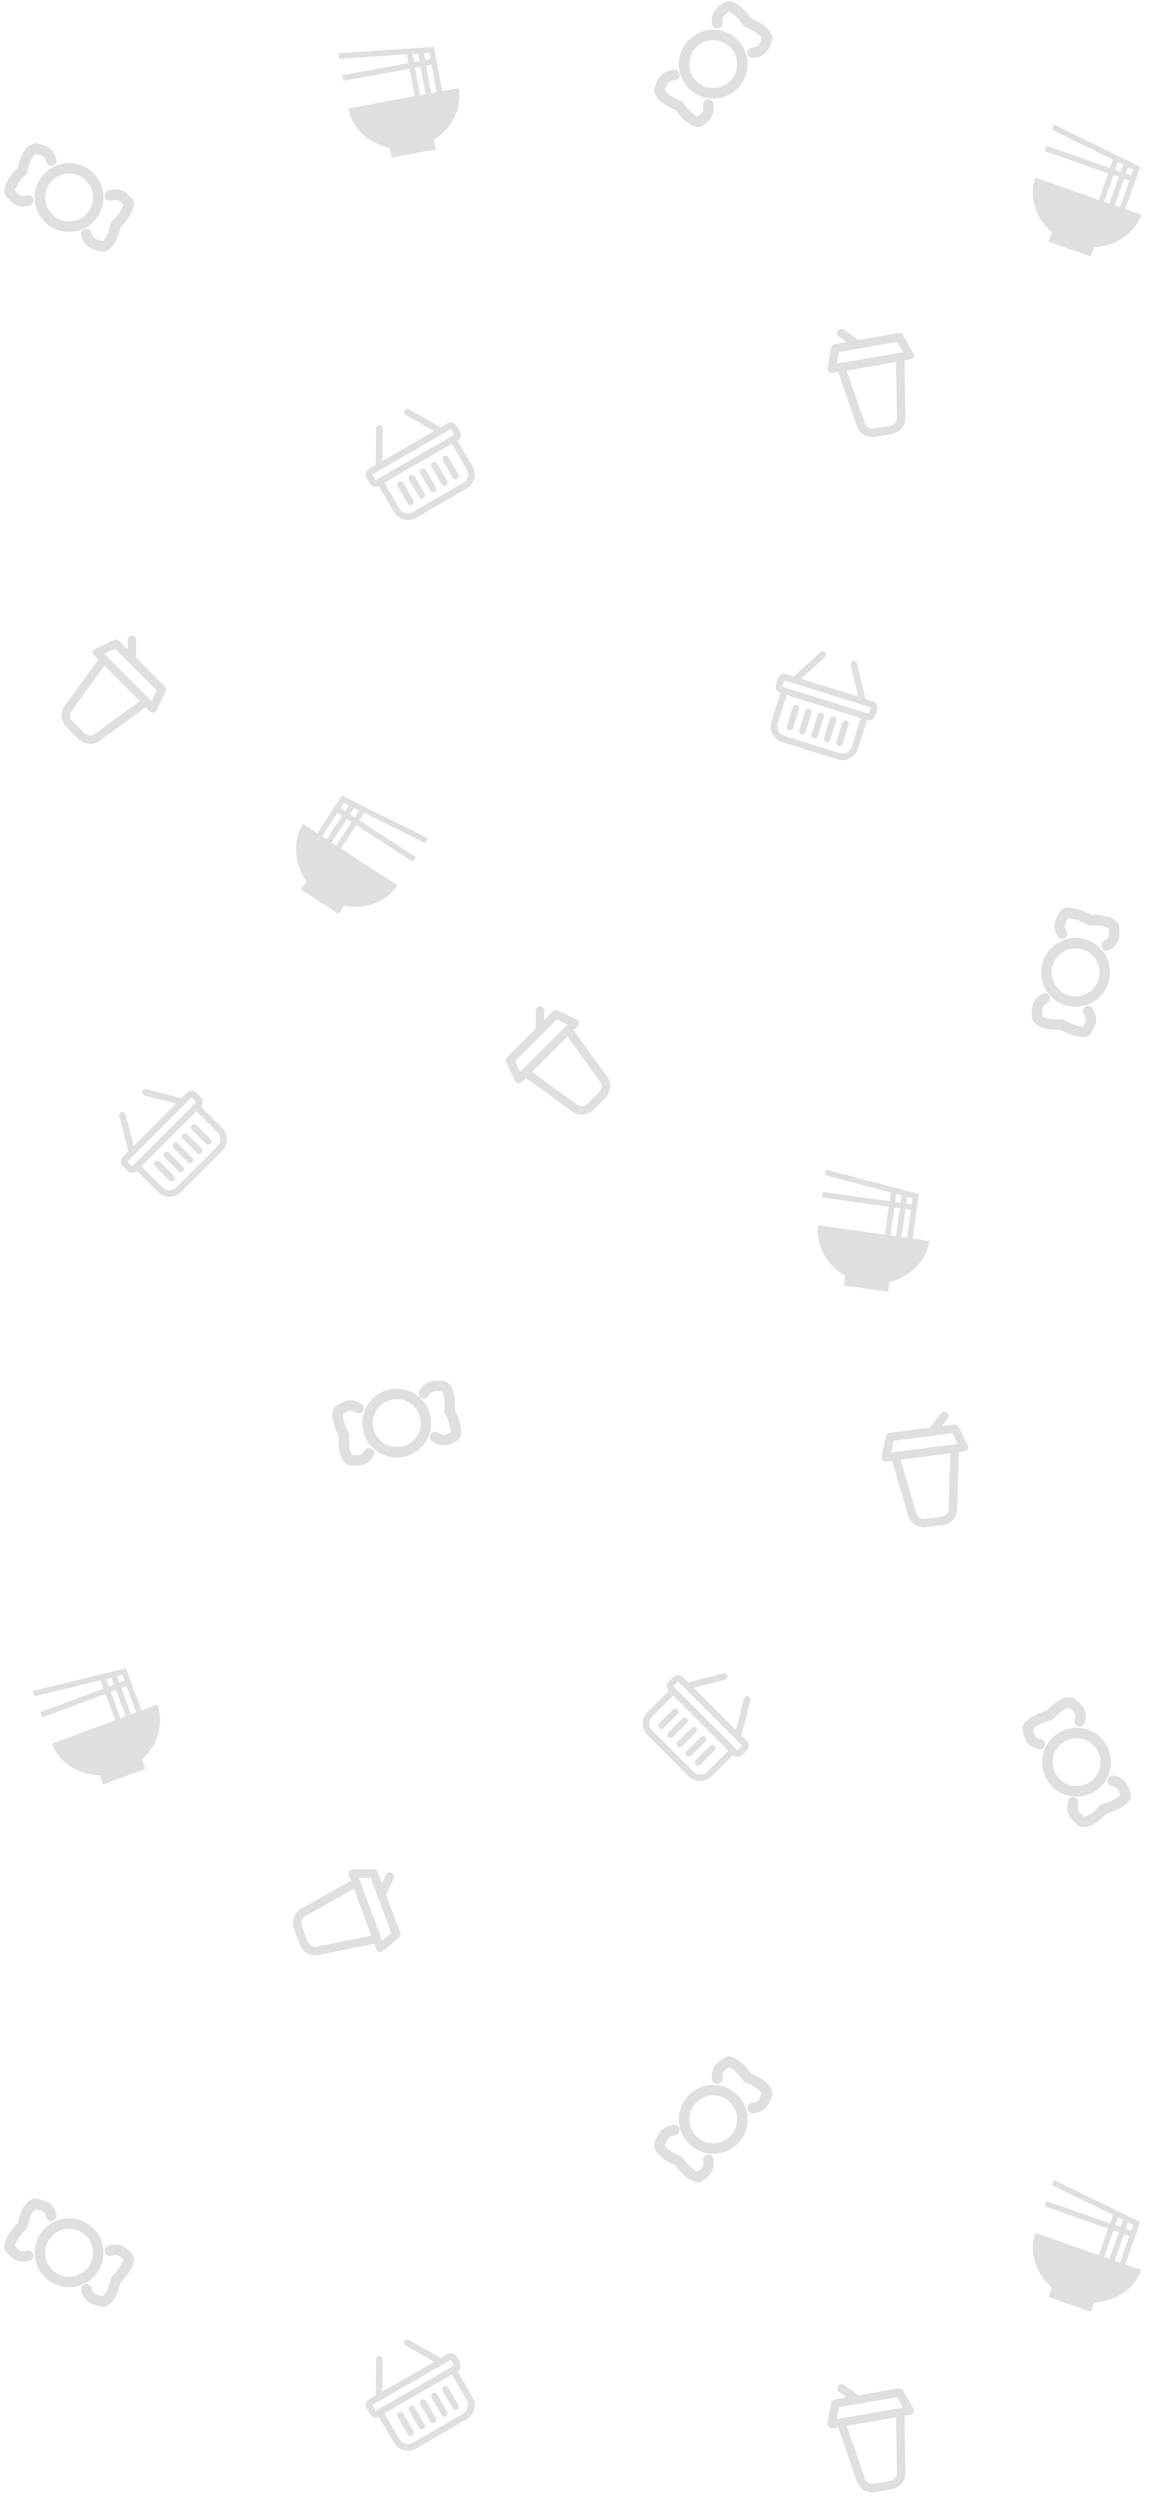<svg width="392" height="843" viewBox="0 0 392 843" fill="none" xmlns="http://www.w3.org/2000/svg">
<path d="M41.017 374.956C41.157 374.922 41.303 374.916 41.447 374.938C41.59 374.961 41.729 375.012 41.854 375.087C41.979 375.163 42.088 375.262 42.176 375.379C42.263 375.496 42.327 375.629 42.363 375.77L45.108 386.391L59.391 372.108L48.769 369.365C48.484 369.291 48.238 369.108 48.086 368.855C47.933 368.603 47.886 368.302 47.954 368.019C48.023 367.735 48.202 367.493 48.452 367.345C48.701 367.196 49.002 367.155 49.286 367.228L61.194 370.304L63.077 368.422C63.487 368.011 64.046 367.784 64.632 367.789C65.217 367.794 65.781 368.032 66.198 368.45L67.773 370.025C68.191 370.442 68.429 371.006 68.434 371.591C68.439 372.177 68.212 372.736 67.801 373.146L74.888 380.233C75.933 381.278 76.527 382.686 76.54 384.15C76.553 385.614 75.984 387.012 74.959 388.038L61.038 401.959C60.012 402.984 58.614 403.553 57.15 403.54C55.686 403.527 54.278 402.933 53.233 401.889L46.146 394.801C45.736 395.212 45.177 395.439 44.591 395.434C44.006 395.429 43.442 395.191 43.025 394.773L41.45 393.198C41.032 392.781 40.794 392.217 40.789 391.632C40.784 391.046 41.011 390.487 41.422 390.077L43.304 388.194L40.225 376.289C40.189 376.148 40.18 376.002 40.2 375.859C40.22 375.716 40.268 375.578 40.341 375.455C40.415 375.331 40.512 375.223 40.628 375.138C40.743 375.053 40.877 374.99 41.017 374.956ZM47.693 393.255L54.78 400.342C55.407 400.968 56.252 401.325 57.13 401.333C58.008 401.34 58.847 400.999 59.463 400.384L73.384 386.463C73.999 385.847 74.341 385.008 74.332 384.13C74.325 383.252 73.968 382.407 73.342 381.78L66.255 374.693L47.693 393.255ZM42.996 391.652L44.571 393.227L66.227 371.571L64.652 369.996L42.996 391.652ZM52.361 391.736C52.567 391.531 52.846 391.417 53.139 391.42C53.432 391.422 53.714 391.541 53.922 391.75L58.647 396.475C58.856 396.684 58.975 396.965 58.977 397.258C58.98 397.551 58.866 397.83 58.661 398.036C58.456 398.241 58.176 398.354 57.884 398.352C57.591 398.349 57.309 398.23 57.1 398.022L52.376 393.297C52.167 393.088 52.048 392.806 52.045 392.513C52.043 392.221 52.156 391.941 52.361 391.736ZM55.455 388.642C55.66 388.437 55.94 388.323 56.233 388.326C56.525 388.329 56.807 388.448 57.016 388.656L61.741 393.381C61.95 393.59 62.068 393.872 62.071 394.164C62.074 394.457 61.96 394.737 61.755 394.942C61.55 395.147 61.27 395.261 60.977 395.258C60.684 395.256 60.403 395.137 60.194 394.928L55.469 390.203C55.26 389.994 55.142 389.713 55.139 389.42C55.136 389.127 55.25 388.847 55.455 388.642ZM58.549 385.549C58.754 385.344 59.033 385.23 59.326 385.233C59.619 385.235 59.901 385.354 60.11 385.563L64.834 390.288C65.043 390.496 65.162 390.778 65.165 391.071C65.167 391.364 65.053 391.643 64.848 391.848C64.643 392.054 64.364 392.167 64.071 392.165C63.778 392.162 63.496 392.043 63.288 391.834L58.563 387.11C58.354 386.901 58.235 386.619 58.233 386.326C58.23 386.034 58.344 385.754 58.549 385.549ZM61.642 382.455C61.847 382.25 62.127 382.136 62.42 382.139C62.712 382.142 62.994 382.26 63.203 382.469L67.928 387.194C68.137 387.403 68.255 387.685 68.258 387.977C68.261 388.27 68.147 388.55 67.942 388.755C67.737 388.96 67.457 389.074 67.164 389.071C66.872 389.068 66.59 388.95 66.381 388.741L61.656 384.016C61.447 383.807 61.329 383.525 61.326 383.233C61.323 382.94 61.437 382.66 61.642 382.455ZM64.736 379.362C64.941 379.156 65.221 379.043 65.513 379.045C65.806 379.048 66.088 379.167 66.297 379.376L71.022 384.1C71.23 384.309 71.349 384.591 71.352 384.884C71.354 385.176 71.241 385.456 71.035 385.661C70.83 385.866 70.551 385.98 70.258 385.977C69.965 385.975 69.683 385.856 69.475 385.647L64.75 380.922C64.541 380.714 64.422 380.432 64.42 380.139C64.417 379.846 64.531 379.567 64.736 379.362Z" fill="#818181" fill-opacity="0.25"/>
<path d="M278.443 219.93C278.538 220.038 278.611 220.165 278.658 220.303C278.704 220.44 278.724 220.586 278.715 220.732C278.706 220.878 278.668 221.021 278.605 221.153C278.542 221.285 278.454 221.403 278.346 221.5L270.209 228.857L289.488 234.887L286.991 224.204C286.925 223.918 286.973 223.615 287.126 223.363C287.279 223.111 287.524 222.929 287.806 222.858C288.089 222.788 288.387 222.834 288.634 222.986C288.881 223.139 289.058 223.386 289.124 223.672L291.922 235.648L294.463 236.443C295.017 236.616 295.478 237.006 295.745 237.527C296.011 238.048 296.062 238.658 295.886 239.222L295.221 241.347C295.045 241.911 294.656 242.383 294.139 242.659C293.623 242.935 293.022 242.993 292.468 242.82L289.477 252.386C289.036 253.795 288.063 254.975 286.773 255.665C285.482 256.356 283.979 256.501 282.595 256.068L263.805 250.191C262.421 249.758 261.269 248.783 260.601 247.48C259.934 246.177 259.807 244.654 260.248 243.244L263.24 233.678C262.686 233.505 262.225 233.115 261.958 232.594C261.691 232.073 261.64 231.464 261.817 230.9L262.482 228.774C262.658 228.21 263.047 227.738 263.563 227.462C264.079 227.186 264.68 227.128 265.234 227.301L267.775 228.096L276.894 219.847C277.002 219.749 277.128 219.674 277.264 219.625C277.4 219.576 277.544 219.555 277.687 219.563C277.831 219.57 277.971 219.607 278.101 219.67C278.23 219.732 278.348 219.821 278.443 219.93ZM265.327 234.331L262.336 243.897C262.071 244.743 262.147 245.657 262.548 246.439C262.948 247.22 263.64 247.805 264.47 248.065L283.26 253.942C284.091 254.202 284.992 254.115 285.767 253.701C286.541 253.286 287.124 252.578 287.389 251.733L290.381 242.167L265.327 234.331ZM264.569 229.427L263.905 231.553L293.133 240.694L293.798 238.569L264.569 229.427ZM268.838 237.763C269.115 237.85 269.346 238.045 269.479 238.305C269.612 238.566 269.638 238.871 269.55 239.152L267.555 245.53C267.467 245.811 267.272 246.047 267.014 246.185C266.756 246.324 266.456 246.353 266.179 246.266C265.902 246.179 265.671 245.984 265.538 245.724C265.405 245.463 265.379 245.158 265.467 244.877L267.462 238.499C267.55 238.218 267.745 237.982 268.003 237.844C268.261 237.705 268.561 237.676 268.838 237.763ZM273.014 239.069C273.291 239.156 273.521 239.351 273.654 239.611C273.788 239.872 273.813 240.176 273.725 240.458L271.731 246.836C271.642 247.117 271.448 247.353 271.19 247.491C270.932 247.63 270.631 247.658 270.354 247.572C270.077 247.485 269.847 247.29 269.714 247.03C269.58 246.769 269.555 246.464 269.643 246.183L271.637 239.805C271.726 239.524 271.92 239.288 272.178 239.149C272.436 239.011 272.737 238.982 273.014 239.069ZM277.189 240.375C277.466 240.462 277.697 240.657 277.83 240.917C277.963 241.178 277.989 241.482 277.901 241.764L275.906 248.141C275.818 248.423 275.624 248.659 275.365 248.797C275.107 248.935 274.807 248.964 274.53 248.878C274.253 248.791 274.023 248.596 273.889 248.336C273.756 248.075 273.73 247.77 273.818 247.488L275.813 241.111C275.901 240.829 276.096 240.594 276.354 240.455C276.612 240.317 276.912 240.288 277.189 240.375ZM281.365 241.681C281.642 241.768 281.872 241.963 282.006 242.223C282.139 242.484 282.164 242.788 282.076 243.07L280.082 249.447C279.994 249.729 279.799 249.965 279.541 250.103C279.283 250.241 278.982 250.27 278.705 250.184C278.429 250.097 278.198 249.902 278.065 249.642C277.931 249.381 277.906 249.076 277.994 248.794L279.988 242.417C280.077 242.135 280.271 241.899 280.529 241.761C280.787 241.623 281.088 241.594 281.365 241.681ZM285.54 242.987C285.817 243.073 286.048 243.268 286.181 243.529C286.315 243.79 286.34 244.094 286.252 244.376L284.257 250.753C284.169 251.035 283.975 251.271 283.716 251.409C283.458 251.547 283.158 251.576 282.881 251.49C282.604 251.403 282.374 251.208 282.24 250.948C282.107 250.687 282.081 250.382 282.17 250.1L284.164 243.723C284.252 243.441 284.447 243.205 284.705 243.067C284.963 242.929 285.263 242.9 285.54 242.987Z" fill="#818181" fill-opacity="0.25"/>
<path d="M180.719 340.707C180.726 340.333 180.88 339.977 181.146 339.715C181.413 339.452 181.772 339.304 182.145 339.303C182.519 339.302 182.877 339.448 183.142 339.709C183.408 339.969 183.56 340.325 183.566 340.698L183.556 343.975L186.503 341.027C186.931 340.599 187.579 340.488 188.122 340.743L194.49 343.746C194.696 343.844 194.875 343.989 195.013 344.17C195.151 344.352 195.242 344.564 195.281 344.789C195.319 345.013 195.302 345.244 195.233 345.462C195.163 345.68 195.042 345.878 194.88 346.039L193.474 347.446L204.794 363.037C206.472 365.282 206.109 368.283 204.077 370.315L200.314 374.078C198.28 376.112 195.279 376.475 193.051 374.807L177.445 363.475L176.039 364.88C175.878 365.042 175.68 365.163 175.462 365.233C175.244 365.302 175.013 365.319 174.789 365.28C174.564 365.242 174.352 365.15 174.17 365.013C173.989 364.875 173.844 364.696 173.746 364.49L170.743 358.122C170.617 357.856 170.578 357.558 170.629 357.269C170.68 356.979 170.819 356.712 171.027 356.503L180.701 346.829L180.719 340.707ZM191.431 349.489L179.488 361.432L194.751 372.51C195.815 373.307 197.239 373.136 198.305 372.07L202.071 368.304C203.137 367.238 203.308 365.813 202.499 364.732L191.431 349.489ZM187.801 343.746L173.748 357.8L175.464 361.438L191.441 345.462L187.801 343.746Z" fill="#818181" fill-opacity="0.25"/>
<path d="M317.463 476.532C317.696 476.241 318.036 476.053 318.407 476.008C318.779 475.963 319.153 476.065 319.449 476.292C319.746 476.52 319.94 476.854 319.991 477.222C320.043 477.591 319.946 477.965 319.722 478.264L317.713 480.853L321.847 480.319C322.448 480.242 323.028 480.549 323.303 481.082L326.511 487.35C326.614 487.553 326.668 487.778 326.666 488.005C326.664 488.233 326.607 488.457 326.5 488.658C326.393 488.86 326.239 489.032 326.051 489.162C325.863 489.292 325.646 489.375 325.419 489.404L323.446 489.659L322.887 508.918C322.846 511.72 320.725 513.875 317.875 514.243L312.597 514.924C309.744 515.292 307.146 513.747 306.401 511.066L300.964 492.561L298.994 492.816C298.767 492.845 298.536 492.82 298.321 492.742C298.106 492.664 297.913 492.536 297.759 492.369C297.604 492.201 297.492 491.999 297.433 491.779C297.373 491.559 297.367 491.329 297.416 491.106L298.927 484.229C298.99 483.942 299.14 483.682 299.358 483.484C299.575 483.286 299.849 483.159 300.141 483.122L313.71 481.37L317.463 476.532ZM320.581 490.029L303.83 492.191L309.15 510.285C309.505 511.566 310.738 512.3 312.233 512.107L317.515 511.425C319.01 511.232 320.016 510.209 320.035 508.859L320.581 490.029ZM321.214 483.265L301.503 485.809L300.64 489.739L323.049 486.846L321.214 483.265Z" fill="#818181" fill-opacity="0.25"/>
<path d="M139.078 471.513C134.473 468.627 128.399 470.022 125.513 474.628C122.628 479.234 124.022 485.307 128.628 488.193C133.234 491.079 139.307 489.684 142.193 485.078C145.079 480.472 143.684 474.399 139.078 471.513Z" stroke="#818181" stroke-opacity="0.25" stroke-width="3.533" stroke-linecap="round" stroke-linejoin="round"/>
<path d="M143.023 469.787C144.631 467.221 146.305 467.108 149.675 467.432C151.6 468.638 151.917 472.41 151.592 475.78C153.354 478.671 154.313 482.845 153.509 484.128C150.618 485.89 149.336 486.133 146.77 484.525M124.451 490.012C122.843 492.578 121.401 492.598 118.031 492.273C116.107 491.068 115.79 487.296 116.114 483.926C114.352 481.035 113.394 476.861 114.198 475.578C117.089 473.816 118.403 473.242 120.969 474.85" stroke="#818181" stroke-opacity="0.25" stroke-width="3.533" stroke-linecap="round" stroke-linejoin="round"/>
<path d="M143.335 284.22L122.841 274.077L121.2 276.6L140.24 288.98L139.209 290.567L120.169 278.187L115.01 286.12L134.05 298.5C132.183 301.372 129.576 303.402 126.278 304.621C122.979 305.84 119.57 306.084 116.019 305.4L114.213 308.177L101.52 299.923L103.325 297.147C101.276 294.189 100.11 290.947 99.876 287.454C99.641 283.96 100.45 280.739 102.317 277.867L107.077 280.962L115.33 268.268L144.367 282.634L143.335 284.22ZM116.009 270.696L114.854 272.473L116.44 273.505L117.699 271.569L116.009 270.696ZM113.822 274.06L108.664 281.993L110.25 283.025L115.409 275.092L113.822 274.06ZM113.424 285.088L118.582 277.155L116.995 276.123L111.837 284.057L113.424 285.088ZM119.614 275.568L121.11 273.268L119.43 272.379L118.027 274.537L119.614 275.568Z" fill="#818181" fill-opacity="0.25"/>
<path d="M136.484 789.434C136.414 789.561 136.371 789.7 136.355 789.845C136.34 789.989 136.353 790.136 136.394 790.276C136.434 790.417 136.502 790.548 136.593 790.663C136.683 790.777 136.795 790.873 136.922 790.945L146.47 796.345L128.977 806.444L129.077 795.474C129.079 795.18 128.966 794.896 128.761 794.683C128.557 794.47 128.278 794.346 127.987 794.339C127.696 794.332 127.415 794.442 127.207 794.645C126.999 794.848 126.881 795.127 126.879 795.421L126.768 807.72L124.462 809.051C123.96 809.341 123.595 809.822 123.449 810.389C123.303 810.956 123.386 811.562 123.682 812.073L124.795 814.002C125.091 814.514 125.573 814.889 126.138 815.046C126.702 815.202 127.301 815.127 127.803 814.837L132.815 823.517C133.553 824.796 134.76 825.735 136.17 826.126C137.581 826.518 139.079 826.33 140.335 825.605L157.385 815.761C158.641 815.036 159.552 813.833 159.918 812.415C160.284 810.998 160.075 809.484 159.337 808.205L154.325 799.525C154.828 799.235 155.192 798.753 155.339 798.187C155.485 797.62 155.401 797.014 155.106 796.502L153.992 794.573C153.697 794.062 153.214 793.686 152.65 793.53C152.086 793.373 151.487 793.448 150.984 793.738L148.679 795.069L137.977 789.014C137.85 788.942 137.711 788.896 137.567 788.879C137.424 788.861 137.279 788.872 137.14 788.91C137.002 788.949 136.873 789.015 136.76 789.105C136.648 789.195 136.553 789.307 136.484 789.434ZM152.431 800.619L157.442 809.298C157.885 810.066 158.011 810.975 157.791 811.825C157.571 812.675 157.025 813.397 156.271 813.832L139.221 823.676C138.467 824.111 137.569 824.224 136.722 823.989C135.876 823.754 135.152 823.191 134.709 822.423L129.698 813.744L152.431 800.619ZM152.098 795.667L153.212 797.596L126.69 812.909L125.576 810.98L152.098 795.667ZM149.756 804.735C149.504 804.88 149.322 805.121 149.249 805.404C149.176 805.688 149.218 805.99 149.365 806.246L152.706 812.033C152.854 812.289 153.095 812.476 153.377 812.555C153.659 812.633 153.959 812.595 154.21 812.45C154.461 812.305 154.644 812.065 154.717 811.781C154.79 811.498 154.748 811.195 154.601 810.939L151.26 805.153C151.112 804.897 150.871 804.709 150.588 804.631C150.306 804.552 150.007 804.59 149.756 804.735ZM145.967 806.922C145.716 807.068 145.533 807.308 145.46 807.592C145.387 807.875 145.429 808.178 145.576 808.434L148.917 814.22C149.065 814.476 149.306 814.664 149.588 814.742C149.87 814.82 150.17 814.783 150.421 814.638C150.672 814.493 150.855 814.252 150.928 813.969C151.001 813.685 150.959 813.382 150.812 813.127L147.471 807.34C147.323 807.084 147.082 806.897 146.8 806.818C146.518 806.74 146.218 806.777 145.967 806.922ZM142.178 809.11C141.927 809.255 141.744 809.496 141.671 809.779C141.598 810.063 141.64 810.365 141.787 810.621L145.128 816.408C145.276 816.664 145.517 816.851 145.8 816.93C146.082 817.008 146.381 816.97 146.632 816.825C146.884 816.68 147.066 816.44 147.139 816.156C147.212 815.873 147.17 815.57 147.023 815.314L143.682 809.528C143.534 809.272 143.293 809.084 143.011 809.006C142.729 808.927 142.429 808.965 142.178 809.11ZM138.389 811.297C138.138 811.443 137.956 811.683 137.882 811.967C137.809 812.25 137.851 812.553 137.999 812.809L141.34 818.595C141.487 818.851 141.729 819.039 142.011 819.117C142.293 819.195 142.592 819.158 142.844 819.013C143.095 818.868 143.277 818.627 143.35 818.344C143.423 818.06 143.382 817.757 143.234 817.502L139.893 811.715C139.745 811.459 139.504 811.272 139.222 811.193C138.94 811.115 138.64 811.152 138.389 811.297ZM134.6 813.485C134.349 813.63 134.167 813.871 134.093 814.154C134.02 814.438 134.062 814.74 134.21 814.996L137.551 820.783C137.698 821.039 137.94 821.226 138.222 821.305C138.504 821.383 138.803 821.345 139.055 821.2C139.306 821.055 139.488 820.815 139.561 820.531C139.635 820.248 139.593 819.945 139.445 819.689L136.104 813.903C135.957 813.647 135.715 813.459 135.433 813.381C135.151 813.302 134.851 813.34 134.6 813.485Z" fill="#818181" fill-opacity="0.25"/>
<path d="M25.855 769.098C20.605 770.505 15.209 767.39 13.802 762.14C12.395 756.889 15.511 751.493 20.761 750.086C26.011 748.679 31.407 751.795 32.814 757.045C34.221 762.295 31.105 767.692 25.855 769.098Z" stroke="#818181" stroke-opacity="0.25" stroke-width="3.533" stroke-linecap="round" stroke-linejoin="round"/>
<path d="M29.119 771.907C29.903 774.832 31.471 775.431 34.788 776.11C36.982 775.522 38.392 772.009 39.07 768.693C41.603 766.446 43.745 762.738 43.353 761.275C41.106 758.742 39.952 758.134 37.027 758.918M17.302 747.121C16.518 744.196 15.146 743.754 11.829 743.075C9.635 743.663 8.225 747.175 7.546 750.492C5.013 752.739 2.872 756.447 3.264 757.91C5.51 760.443 6.599 761.377 9.523 760.593" stroke="#818181" stroke-opacity="0.25" stroke-width="3.533" stroke-linecap="round" stroke-linejoin="round"/>
<path d="M284.626 804.135C284.317 803.926 283.937 803.847 283.569 803.914C283.201 803.981 282.873 804.189 282.658 804.494C282.442 804.799 282.355 805.175 282.415 805.543C282.476 805.91 282.679 806.239 282.981 806.458L285.666 808.336L281.56 809.05C280.963 809.154 280.5 809.619 280.396 810.21L279.188 817.147C279.149 817.371 279.164 817.602 279.233 817.818C279.303 818.035 279.423 818.232 279.585 818.393C279.747 818.554 279.945 818.673 280.163 818.741C280.382 818.81 280.613 818.825 280.838 818.785L282.798 818.444L289.036 836.674C289.905 839.339 292.568 840.768 295.4 840.276L300.643 839.364C303.476 838.871 305.501 836.626 305.418 833.843L305.131 814.559L307.089 814.218C307.314 814.179 307.527 814.087 307.709 813.949C307.892 813.811 308.038 813.632 308.136 813.426C308.234 813.22 308.281 812.994 308.273 812.766C308.265 812.539 308.202 812.317 308.09 812.119L304.61 805.997C304.465 805.742 304.244 805.538 303.978 805.413C303.711 805.288 303.413 805.248 303.122 805.299L289.644 807.644L284.626 804.135ZM285.645 817.949L302.285 815.054L302.561 833.912C302.601 835.241 301.641 836.307 300.156 836.566L294.909 837.478C293.424 837.737 292.16 837.057 291.742 835.773L285.645 817.949ZM283.037 811.676L302.617 808.27L304.605 811.768L282.345 815.64L283.037 811.676Z" fill="#818181" fill-opacity="0.25"/>
<path d="M360.633 603.686C355.383 602.279 352.267 596.882 353.674 591.632C355.081 586.382 360.477 583.267 365.727 584.673C370.977 586.08 374.093 591.476 372.686 596.727C371.279 601.977 365.883 605.092 360.633 603.686Z" stroke="#818181" stroke-opacity="0.25" stroke-width="3.533" stroke-linecap="round" stroke-linejoin="round"/>
<path d="M362.055 607.75C361.272 610.675 362.33 611.978 364.863 614.224C367.056 614.812 370.034 612.475 372.28 609.941C375.597 609.263 379.306 607.122 379.698 605.659C379.019 602.342 378.323 601.238 375.398 600.454M364.214 580.376C364.998 577.451 364.03 576.381 361.497 574.135C359.303 573.547 356.326 575.884 354.08 578.418C350.763 579.096 347.054 581.237 346.662 582.7C347.341 586.017 347.817 587.37 350.742 588.154" stroke="#818181" stroke-opacity="0.25" stroke-width="3.533" stroke-linecap="round" stroke-linejoin="round"/>
<path d="M354.905 736.786L375.452 746.823L374.456 749.663L353.026 742.143L352.399 743.929L373.829 751.449L370.696 760.378L349.266 752.858C348.132 756.091 348.116 759.395 349.164 762.751C350.213 766.108 352.102 768.956 354.812 771.351L353.715 774.477L368.002 779.49L369.098 776.364C372.693 776.181 375.971 775.125 378.881 773.178C381.791 771.23 383.849 768.623 384.983 765.391L379.625 763.511L384.638 749.224L355.532 735L354.905 736.786ZM382.301 750.169L381.599 752.169L379.813 751.543L380.578 749.364L382.301 750.169ZM380.973 753.955L377.84 762.884L376.054 762.258L379.187 753.328L380.973 753.955ZM372.482 761.004L375.615 752.075L377.401 752.702L374.268 761.631L372.482 761.004ZM376.242 750.289L377.15 747.7L378.88 748.487L378.027 750.916L376.242 750.289Z" fill="#818181" fill-opacity="0.25"/>
<path d="M252.356 571.956C252.216 571.922 252.07 571.916 251.926 571.938C251.783 571.961 251.644 572.011 251.519 572.087C251.394 572.163 251.285 572.262 251.197 572.379C251.11 572.496 251.046 572.629 251.01 572.77L248.266 583.391L233.982 569.108L244.604 566.365C244.889 566.291 245.135 566.108 245.287 565.855C245.44 565.603 245.487 565.302 245.419 565.019C245.35 564.735 245.171 564.493 244.921 564.345C244.672 564.196 244.371 564.155 244.087 564.228L232.179 567.304L230.296 565.422C229.886 565.011 229.327 564.784 228.741 564.789C228.156 564.794 227.592 565.032 227.175 565.45L225.6 567.025C225.182 567.442 224.944 568.006 224.939 568.591C224.934 569.177 225.161 569.736 225.572 570.146L218.485 577.233C217.44 578.278 216.846 579.686 216.833 581.15C216.82 582.614 217.389 584.012 218.414 585.038L232.335 598.959C233.361 599.984 234.759 600.553 236.223 600.54C237.687 600.527 239.095 599.933 240.14 598.889L247.227 591.801C247.637 592.212 248.196 592.439 248.782 592.434C249.367 592.429 249.931 592.191 250.349 591.773L251.923 590.198C252.341 589.781 252.579 589.217 252.584 588.632C252.589 588.046 252.362 587.487 251.952 587.077L250.069 585.194L253.148 573.289C253.184 573.148 253.193 573.002 253.173 572.859C253.153 572.716 253.105 572.578 253.032 572.455C252.958 572.331 252.861 572.223 252.745 572.138C252.63 572.053 252.496 571.99 252.356 571.956ZM245.68 590.255L238.593 597.342C237.966 597.968 237.121 598.325 236.243 598.333C235.365 598.34 234.526 597.999 233.91 597.384L219.989 583.463C219.374 582.847 219.033 582.008 219.04 581.13C219.048 580.252 219.405 579.407 220.031 578.78L227.118 571.693L245.68 590.255ZM250.377 588.652L248.802 590.227L227.147 568.571L228.721 566.996L250.377 588.652ZM241.012 588.736C240.806 588.531 240.527 588.417 240.234 588.42C239.941 588.422 239.66 588.541 239.451 588.75L234.726 593.475C234.517 593.684 234.398 593.965 234.396 594.258C234.393 594.551 234.507 594.83 234.712 595.036C234.917 595.241 235.197 595.354 235.489 595.352C235.782 595.349 236.064 595.23 236.273 595.022L240.997 590.297C241.206 590.088 241.325 589.806 241.328 589.513C241.33 589.221 241.217 588.941 241.012 588.736ZM237.918 585.642C237.713 585.437 237.433 585.323 237.14 585.326C236.848 585.329 236.566 585.448 236.357 585.656L231.632 590.381C231.423 590.59 231.305 590.872 231.302 591.164C231.299 591.457 231.413 591.737 231.618 591.942C231.823 592.147 232.103 592.261 232.396 592.258C232.689 592.256 232.97 592.137 233.179 591.928L237.904 587.203C238.113 586.994 238.232 586.713 238.234 586.42C238.237 586.127 238.123 585.847 237.918 585.642ZM234.824 582.549C234.619 582.344 234.34 582.23 234.047 582.233C233.754 582.235 233.472 582.354 233.263 582.563L228.539 587.288C228.33 587.496 228.211 587.778 228.208 588.071C228.206 588.364 228.32 588.643 228.525 588.848C228.73 589.054 229.009 589.167 229.302 589.165C229.595 589.162 229.877 589.043 230.086 588.834L234.81 584.11C235.019 583.901 235.138 583.619 235.141 583.326C235.143 583.034 235.029 582.754 234.824 582.549ZM231.731 579.455C231.526 579.25 231.246 579.136 230.953 579.139C230.66 579.142 230.379 579.26 230.17 579.469L225.445 584.194C225.236 584.403 225.118 584.685 225.115 584.977C225.112 585.27 225.226 585.55 225.431 585.755C225.636 585.96 225.916 586.074 226.209 586.071C226.501 586.068 226.783 585.95 226.992 585.741L231.717 581.016C231.926 580.807 232.044 580.525 232.047 580.233C232.05 579.94 231.936 579.66 231.731 579.455ZM228.637 576.362C228.432 576.156 228.152 576.043 227.86 576.045C227.567 576.048 227.285 576.167 227.076 576.376L222.352 581.1C222.143 581.309 222.024 581.591 222.021 581.884C222.019 582.176 222.132 582.456 222.338 582.661C222.543 582.866 222.822 582.98 223.115 582.977C223.408 582.975 223.69 582.856 223.898 582.647L228.623 577.922C228.832 577.714 228.951 577.432 228.953 577.139C228.956 576.846 228.842 576.567 228.637 576.362Z" fill="#818181" fill-opacity="0.25"/>
<path d="M45.908 215.707C45.901 215.333 45.747 214.977 45.48 214.715C45.213 214.452 44.855 214.304 44.481 214.303C44.108 214.302 43.75 214.448 43.484 214.709C43.218 214.969 43.066 215.325 43.061 215.698L43.07 218.975L40.123 216.027C39.695 215.599 39.048 215.488 38.505 215.743L32.136 218.746C31.93 218.844 31.751 218.989 31.613 219.17C31.476 219.352 31.384 219.564 31.346 219.789C31.308 220.013 31.324 220.244 31.394 220.462C31.463 220.68 31.584 220.878 31.746 221.039L33.153 222.446L21.833 238.037C20.154 240.282 20.517 243.283 22.55 245.315L26.313 249.078C28.346 251.112 31.348 251.475 33.576 249.807L49.182 238.475L50.587 239.88C50.749 240.042 50.947 240.163 51.164 240.233C51.382 240.302 51.613 240.319 51.838 240.28C52.063 240.242 52.275 240.15 52.456 240.013C52.637 239.875 52.783 239.696 52.88 239.49L55.884 233.122C56.009 232.856 56.049 232.558 55.998 232.269C55.947 231.979 55.808 231.712 55.599 231.503L45.925 221.829L45.908 215.707ZM35.196 224.489L47.139 236.432L31.875 247.51C30.812 248.307 29.387 248.136 28.321 247.07L24.555 243.304C23.489 242.238 23.318 240.813 24.127 239.732L35.196 224.489ZM38.825 218.746L52.879 232.8L51.162 236.438L35.185 220.462L38.825 218.746Z" fill="#818181" fill-opacity="0.25"/>
<path d="M354.331 332.774C351.614 328.067 353.226 322.048 357.933 319.33C362.641 316.613 368.659 318.226 371.377 322.933C374.095 327.64 372.482 333.659 367.775 336.376C363.068 339.094 357.049 337.481 354.331 332.774Z" stroke="#818181" stroke-opacity="0.25" stroke-width="3.533" stroke-linecap="round" stroke-linejoin="round"/>
<path d="M352.463 336.653C349.841 338.168 349.667 339.837 349.87 343.217C351.006 345.183 354.764 345.636 358.143 345.433C360.968 347.299 365.105 348.407 366.416 347.65C368.282 344.825 368.57 343.552 367.056 340.93M373.346 318.823C375.968 317.309 376.04 315.869 375.837 312.49C374.702 310.523 370.944 310.07 367.564 310.273C364.739 308.408 360.603 307.299 359.291 308.056C357.426 310.881 356.805 312.175 358.319 314.797" stroke="#818181" stroke-opacity="0.25" stroke-width="3.533" stroke-linecap="round" stroke-linejoin="round"/>
<path d="M278.395 396.263L300.513 402.067L300.094 405.047L277.604 401.885L277.341 403.759L299.831 406.921L298.513 416.292L276.023 413.13C275.547 416.522 276.18 419.765 277.868 422.85C279.555 425.935 281.967 428.357 285.095 430.173L284.633 433.453L299.627 435.561L300.088 432.281C303.576 431.395 306.583 429.716 309.054 427.235C311.524 424.753 313.03 421.792 313.507 418.4L307.884 417.61L309.992 402.617L278.658 394.389L278.395 396.263ZM307.886 404.002L307.591 406.101L305.717 405.838L306.038 403.551L307.886 404.002ZM307.327 407.975L306.01 417.346L304.136 417.083L305.453 407.712L307.327 407.975ZM300.388 416.556L301.705 407.185L303.579 407.448L302.262 416.819L300.388 416.556ZM301.969 405.311L302.351 402.593L304.201 403.025L303.843 405.574L301.969 405.311Z" fill="#818181" fill-opacity="0.25"/>
<path d="M132.78 633.331C132.929 632.988 132.938 632.6 132.805 632.251C132.671 631.901 132.407 631.617 132.068 631.46C131.729 631.304 131.343 631.287 130.993 631.413C130.642 631.54 130.356 631.799 130.195 632.136L128.839 635.119L127.388 631.212C127.177 630.644 126.635 630.273 126.035 630.278L118.995 630.355C118.767 630.358 118.543 630.415 118.343 630.523C118.142 630.63 117.97 630.785 117.842 630.973C117.713 631.162 117.632 631.378 117.605 631.605C117.577 631.832 117.605 632.063 117.684 632.277L118.377 634.142L101.589 643.598C99.128 644.938 98.208 647.818 99.209 650.512L101.061 655.501C102.062 658.197 104.639 659.778 107.36 659.19L126.269 655.392L126.96 657.255C127.04 657.47 127.169 657.662 127.338 657.816C127.507 657.97 127.71 658.081 127.93 658.14C128.151 658.199 128.382 658.204 128.604 658.155C128.826 658.105 129.033 658.003 129.207 657.856L134.592 653.319C134.816 653.13 134.976 652.875 135.051 652.591C135.125 652.306 135.11 652.005 135.007 651.729L130.244 638.904L132.78 633.331ZM119.383 636.85L125.263 652.684L106.771 656.394C105.472 656.675 104.249 655.925 103.724 654.512L101.87 649.52C101.345 648.107 101.783 646.74 102.969 646.095L119.383 636.85ZM125.075 633.142L131.994 651.774L128.917 654.366L121.051 633.185L125.075 633.142Z" fill="#818181" fill-opacity="0.25"/>
<path d="M230.817 715.537C230.308 710.125 234.282 705.326 239.694 704.817C245.105 704.308 249.904 708.282 250.413 713.693C250.922 719.105 246.948 723.904 241.537 724.413C236.125 724.922 231.326 720.948 230.817 715.537Z" stroke="#818181" stroke-opacity="0.25" stroke-width="3.533" stroke-linecap="round" stroke-linejoin="round"/>
<path d="M227.503 718.285C224.488 718.568 223.635 720.014 222.411 723.171C222.623 725.432 225.851 727.409 229.008 728.633C230.799 731.506 234.097 734.237 235.604 734.096C238.477 732.305 239.27 731.268 238.987 728.253M253.916 710.779C256.931 710.495 257.596 709.216 258.82 706.059C258.608 703.798 255.38 701.821 252.224 700.597C250.433 697.724 247.134 694.992 245.627 695.134C242.754 696.925 241.651 697.842 241.934 700.857" stroke="#818181" stroke-opacity="0.25" stroke-width="3.533" stroke-linecap="round" stroke-linejoin="round"/>
<path d="M136.484 138.434C136.414 138.561 136.371 138.7 136.355 138.845C136.34 138.989 136.353 139.136 136.394 139.276C136.434 139.417 136.502 139.548 136.593 139.663C136.683 139.777 136.795 139.873 136.922 139.945L146.47 145.345L128.977 155.444L129.077 144.474C129.079 144.18 128.966 143.896 128.761 143.683C128.557 143.47 128.278 143.346 127.987 143.339C127.696 143.332 127.415 143.442 127.207 143.645C126.999 143.848 126.881 144.127 126.879 144.421L126.768 156.72L124.462 158.051C123.96 158.341 123.595 158.822 123.449 159.389C123.303 159.956 123.386 160.562 123.682 161.073L124.795 163.002C125.091 163.514 125.573 163.889 126.138 164.046C126.702 164.202 127.301 164.127 127.803 163.837L132.815 172.517C133.553 173.796 134.76 174.735 136.17 175.126C137.581 175.518 139.079 175.33 140.335 174.605L157.385 164.761C158.641 164.036 159.552 162.833 159.918 161.415C160.284 159.998 160.075 158.484 159.337 157.205L154.325 148.525C154.828 148.235 155.192 147.753 155.339 147.187C155.485 146.62 155.401 146.014 155.106 145.502L153.992 143.573C153.697 143.062 153.214 142.686 152.65 142.53C152.086 142.373 151.487 142.448 150.984 142.738L148.679 144.069L137.977 138.014C137.85 137.942 137.711 137.896 137.567 137.879C137.424 137.861 137.279 137.872 137.14 137.91C137.002 137.949 136.873 138.015 136.76 138.105C136.648 138.195 136.553 138.307 136.484 138.434ZM152.431 149.619L157.442 158.298C157.885 159.066 158.011 159.975 157.791 160.825C157.571 161.675 157.025 162.397 156.271 162.832L139.221 172.676C138.467 173.111 137.569 173.224 136.722 172.989C135.876 172.754 135.152 172.191 134.709 171.423L129.698 162.744L152.431 149.619ZM152.098 144.667L153.212 146.596L126.69 161.909L125.576 159.98L152.098 144.667ZM149.756 153.735C149.504 153.88 149.322 154.121 149.249 154.404C149.176 154.688 149.218 154.99 149.365 155.246L152.706 161.033C152.854 161.289 153.095 161.476 153.377 161.555C153.659 161.633 153.959 161.595 154.21 161.45C154.461 161.305 154.644 161.065 154.717 160.781C154.79 160.498 154.748 160.195 154.601 159.939L151.26 154.153C151.112 153.897 150.871 153.709 150.588 153.631C150.306 153.552 150.007 153.59 149.756 153.735ZM145.967 155.922C145.716 156.068 145.533 156.308 145.46 156.592C145.387 156.875 145.429 157.178 145.576 157.434L148.917 163.22C149.065 163.476 149.306 163.664 149.588 163.742C149.87 163.82 150.17 163.783 150.421 163.638C150.672 163.493 150.855 163.252 150.928 162.969C151.001 162.685 150.959 162.382 150.812 162.127L147.471 156.34C147.323 156.084 147.082 155.897 146.8 155.818C146.518 155.74 146.218 155.777 145.967 155.922ZM142.178 158.11C141.927 158.255 141.744 158.496 141.671 158.779C141.598 159.063 141.64 159.365 141.787 159.621L145.128 165.408C145.276 165.664 145.517 165.851 145.8 165.93C146.082 166.008 146.381 165.97 146.632 165.825C146.884 165.68 147.066 165.44 147.139 165.156C147.212 164.873 147.17 164.57 147.023 164.314L143.682 158.528C143.534 158.272 143.293 158.084 143.011 158.006C142.729 157.927 142.429 157.965 142.178 158.11ZM138.389 160.297C138.138 160.443 137.956 160.683 137.882 160.967C137.809 161.25 137.851 161.553 137.999 161.809L141.34 167.595C141.487 167.851 141.729 168.039 142.011 168.117C142.293 168.195 142.592 168.158 142.844 168.013C143.095 167.868 143.277 167.627 143.35 167.344C143.423 167.06 143.382 166.757 143.234 166.502L139.893 160.715C139.745 160.459 139.504 160.272 139.222 160.193C138.94 160.115 138.64 160.152 138.389 160.297ZM134.6 162.485C134.349 162.63 134.167 162.871 134.093 163.154C134.02 163.438 134.062 163.74 134.21 163.996L137.551 169.783C137.698 170.039 137.94 170.226 138.222 170.305C138.504 170.383 138.803 170.345 139.055 170.2C139.306 170.055 139.488 169.815 139.561 169.531C139.635 169.248 139.593 168.945 139.445 168.689L136.104 162.903C135.957 162.647 135.715 162.459 135.433 162.381C135.151 162.302 134.851 162.34 134.6 162.485Z" fill="#818181" fill-opacity="0.25"/>
<path d="M25.855 76.099C20.605 77.505 15.209 74.39 13.802 69.139C12.395 63.889 15.511 58.493 20.761 57.086C26.011 55.679 31.407 58.795 32.814 64.045C34.221 69.295 31.105 74.692 25.855 76.099Z" stroke="#818181" stroke-opacity="0.25" stroke-width="3.533" stroke-linecap="round" stroke-linejoin="round"/>
<path d="M29.119 78.907C29.903 81.832 31.471 82.431 34.788 83.11C36.982 82.522 38.392 79.01 39.07 75.693C41.603 73.446 43.745 69.738 43.353 68.275C41.106 65.742 39.952 65.134 37.027 65.918M17.302 54.121C16.518 51.196 15.146 50.754 11.829 50.075C9.635 50.663 8.225 54.175 7.546 57.492C5.013 59.739 2.872 63.447 3.264 64.91C5.51 67.443 6.599 68.377 9.523 67.593" stroke="#818181" stroke-opacity="0.25" stroke-width="3.533" stroke-linecap="round" stroke-linejoin="round"/>
<path d="M284.626 111.135C284.317 110.926 283.937 110.847 283.569 110.914C283.201 110.981 282.873 111.189 282.658 111.494C282.442 111.799 282.355 112.175 282.415 112.543C282.476 112.91 282.679 113.239 282.981 113.458L285.666 115.336L281.56 116.05C280.963 116.154 280.5 116.619 280.396 117.21L279.188 124.147C279.149 124.371 279.164 124.602 279.233 124.818C279.303 125.035 279.423 125.232 279.585 125.393C279.747 125.554 279.945 125.673 280.163 125.741C280.382 125.81 280.613 125.825 280.838 125.785L282.798 125.444L289.036 143.674C289.905 146.339 292.568 147.768 295.4 147.276L300.643 146.364C303.476 145.871 305.501 143.626 305.418 140.843L305.131 121.559L307.089 121.218C307.314 121.179 307.527 121.087 307.709 120.949C307.892 120.811 308.038 120.632 308.136 120.426C308.234 120.22 308.281 119.994 308.273 119.766C308.265 119.539 308.202 119.317 308.09 119.119L304.61 112.997C304.465 112.742 304.244 112.538 303.978 112.413C303.711 112.288 303.413 112.248 303.122 112.299L289.644 114.644L284.626 111.135ZM285.645 124.949L302.285 122.054L302.561 140.912C302.601 142.241 301.641 143.307 300.156 143.566L294.909 144.478C293.424 144.737 292.16 144.057 291.742 142.773L285.645 124.949ZM283.037 118.676L302.617 115.27L304.605 118.768L282.345 122.64L283.037 118.676Z" fill="#818181" fill-opacity="0.25"/>
<path d="M354.905 43.786L375.452 53.823L374.456 56.663L353.026 49.143L352.399 50.929L373.829 58.449L370.696 67.378L349.266 59.858C348.132 63.091 348.116 66.395 349.164 69.751C350.213 73.108 352.102 75.957 354.812 78.351L353.715 81.477L368.002 86.49L369.098 83.364C372.693 83.181 375.971 82.126 378.881 80.178C381.791 78.23 383.849 75.623 384.983 72.391L379.625 70.511L384.638 56.224L355.532 42L354.905 43.786ZM382.301 57.169L381.599 59.169L379.813 58.543L380.578 56.364L382.301 57.169ZM380.973 60.955L377.84 69.884L376.054 69.258L379.187 60.328L380.973 60.955ZM372.482 68.004L375.615 59.075L377.401 59.702L374.268 68.631L372.482 68.004ZM376.242 57.289L377.15 54.7L378.88 55.487L378.027 57.916L376.242 57.289Z" fill="#818181" fill-opacity="0.25"/>
<path d="M114.426 19.801L137.245 18.312L137.79 21.271L115.455 25.384L115.797 27.246L138.133 23.133L139.847 32.439L117.511 36.552C118.132 39.921 119.758 42.797 122.335 45.19C124.912 47.583 127.965 49.118 131.507 49.851L132.106 53.109L146.997 50.367L146.397 47.109C149.426 45.166 151.748 42.622 153.307 39.486C154.866 36.351 155.357 33.066 154.737 29.697L149.153 30.725L146.411 15.835L114.084 17.939L114.426 19.801ZM144.852 17.816L145.235 19.9L143.374 20.243L142.956 17.972L144.852 17.816ZM145.578 21.762L147.292 31.068L145.431 31.411L143.717 22.105L145.578 21.762ZM141.708 32.096L139.994 22.79L141.856 22.447L143.569 31.754L141.708 32.096ZM139.652 20.929L139.155 18.23L141.047 18.055L141.513 20.586L139.652 20.929Z" fill="#818181" fill-opacity="0.25"/>
<path d="M230.817 22.537C230.308 17.125 234.282 12.326 239.694 11.817C245.105 11.308 249.904 15.282 250.413 20.694C250.922 26.105 246.948 30.904 241.537 31.413C236.125 31.922 231.326 27.948 230.817 22.537Z" stroke="#818181" stroke-opacity="0.25" stroke-width="3.533" stroke-linecap="round" stroke-linejoin="round"/>
<path d="M227.503 25.285C224.488 25.568 223.635 27.014 222.411 30.171C222.623 32.432 225.851 34.409 229.008 35.633C230.799 38.506 234.097 41.237 235.604 41.096C238.477 39.305 239.27 38.268 238.987 35.253M253.916 17.779C256.931 17.495 257.596 16.216 258.82 13.059C258.608 10.798 255.38 8.821 252.224 7.597C250.433 4.724 247.134 1.992 245.627 2.134C242.754 3.925 241.651 4.842 241.934 7.857" stroke="#818181" stroke-opacity="0.25" stroke-width="3.533" stroke-linecap="round" stroke-linejoin="round"/>
<path d="M11.659 571.952L33.878 566.547L34.926 569.368L13.635 577.274L14.294 579.048L35.585 571.142L38.879 580.013L17.588 587.919C18.781 591.131 20.88 593.683 23.831 595.595C26.782 597.507 30.055 598.492 33.669 598.603L34.822 601.708L49.016 596.437L47.863 593.332C50.511 590.895 52.359 587.988 53.353 584.631C54.347 581.274 54.265 577.953 53.072 574.742L47.75 576.719L42.479 562.525L11 570.177L11.659 571.952ZM41.285 564.745L42.023 566.732L40.248 567.391L39.444 565.227L41.285 564.745ZM42.681 568.506L45.976 577.377L44.202 578.036L40.907 569.165L42.681 568.506ZM40.653 579.354L37.359 570.483L39.133 569.824L42.427 578.695L40.653 579.354ZM36.7 568.709L35.745 566.136L37.578 565.637L38.474 568.05L36.7 568.709Z" fill="#818181" fill-opacity="0.25"/>
</svg>
